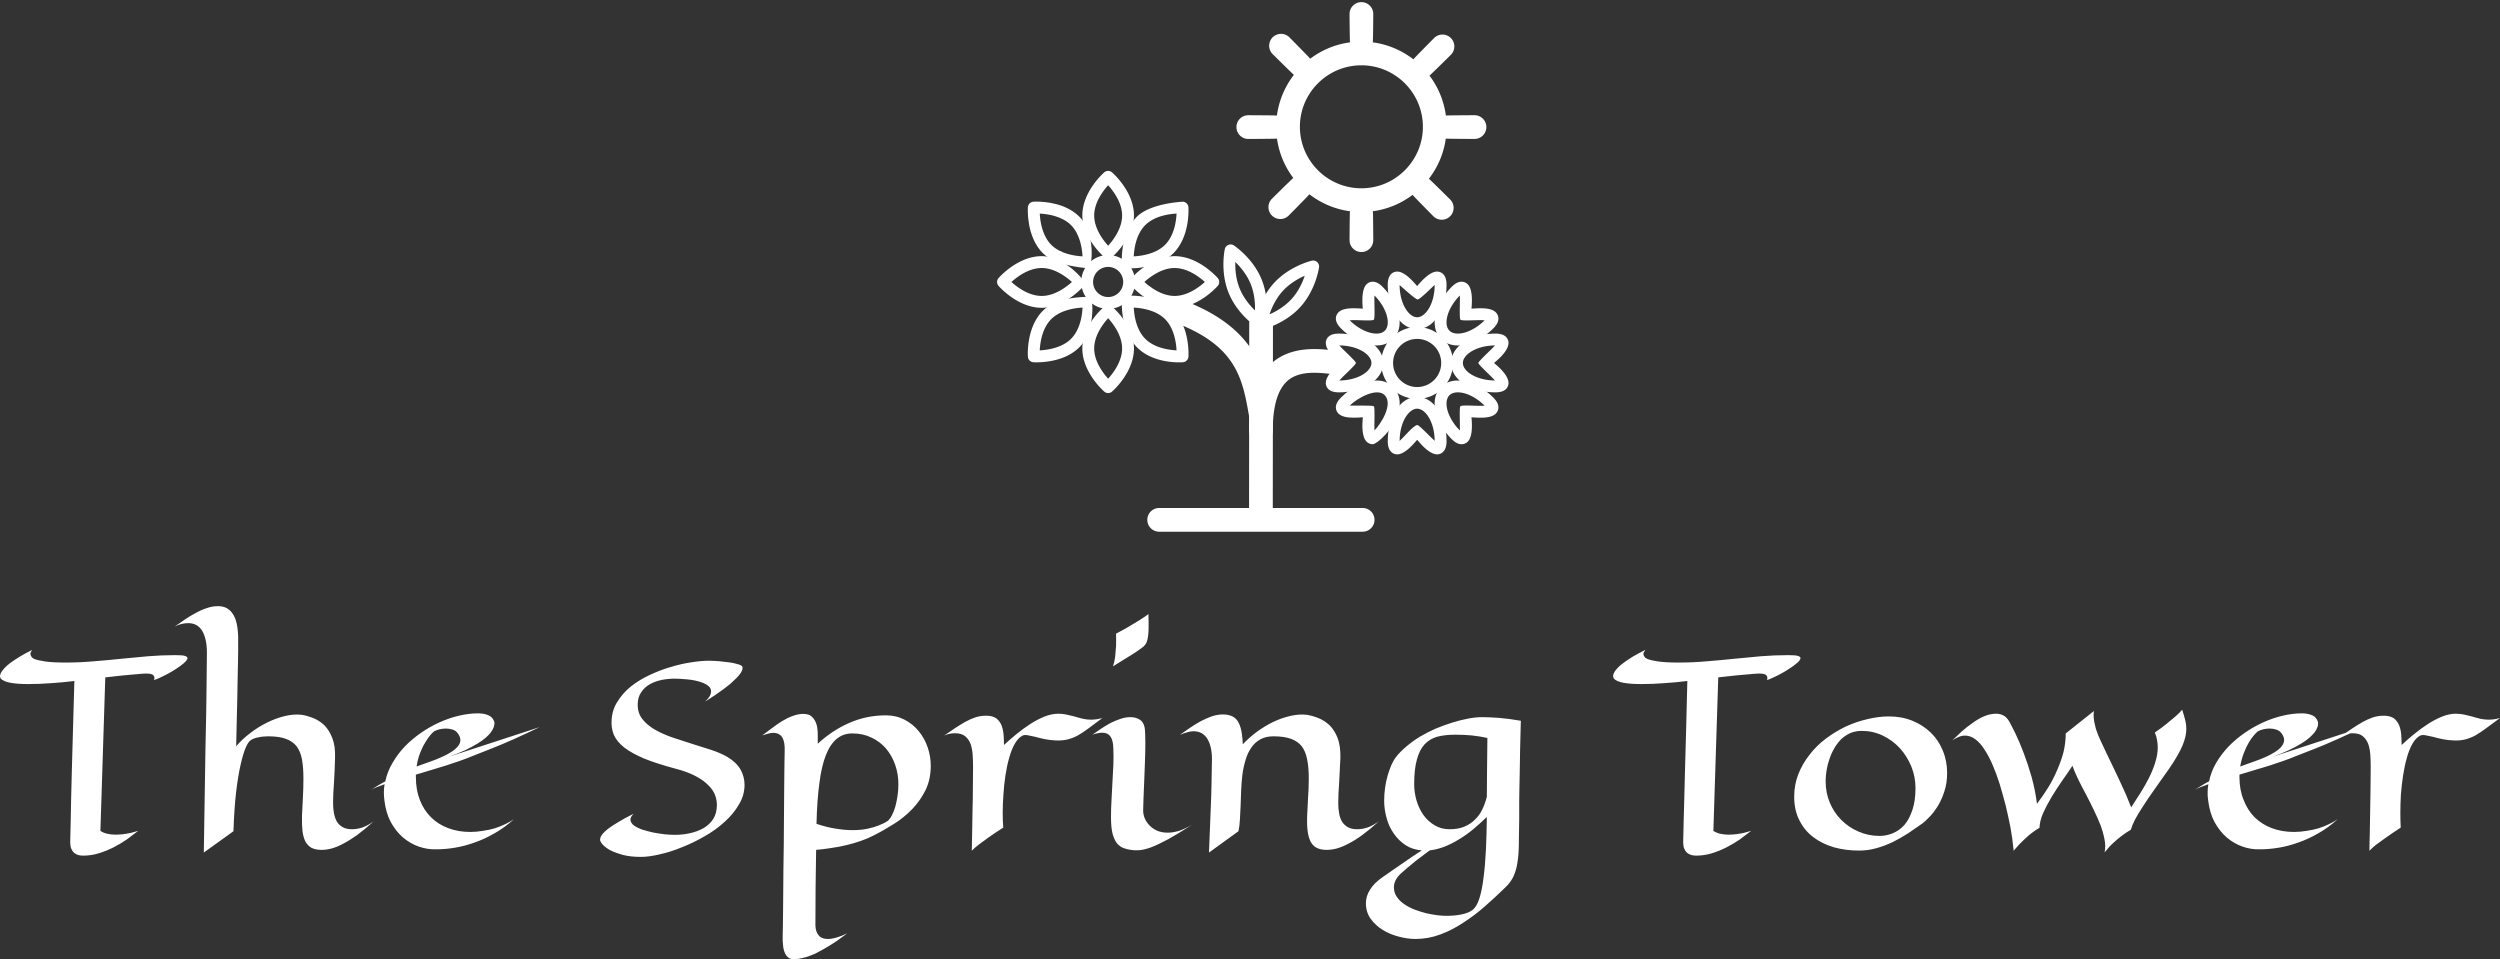 <svg data-v-423bf9ae="" xmlns="http://www.w3.org/2000/svg" viewBox="0 0 424.813 163" class="iconAbove"><rect x="0" y="0" width="424.813" height="163" fill="#333333" stroke="none"/><!----><!----><!----><g data-v-423bf9ae="" id="e832244c-c426-4396-9272-45a02ca69156" fill="white" transform="matrix(3.072,0,0,3.072,0.073,92.77)"><path d="M7.62 15.76L7.62 15.76L7.62 15.76Q7.34 15.98 7.00 16.23L7.00 16.23L7.00 16.23Q6.65 16.47 6.26 16.67L6.26 16.67L6.26 16.67Q5.87 16.87 5.44 17.00L5.44 17.00L5.44 17.00Q5.02 17.13 4.58 17.13L4.58 17.13L4.58 17.13Q4.44 17.13 4.31 17.10L4.31 17.10L4.31 17.10Q4.18 17.06 4.08 16.98L4.08 16.98L4.08 16.98Q3.98 16.89 3.92 16.75L3.92 16.75L3.92 16.75Q3.86 16.60 3.86 16.39L3.86 16.39L3.86 16.39Q3.86 16.13 3.89 15.10L3.89 15.10L3.89 15.10Q3.90 14.66 3.91 14.01L3.91 14.01L3.91 14.01Q3.93 13.36 3.95 12.43L3.95 12.43L3.95 12.43Q3.98 11.51 4.01 10.28L4.01 10.28L4.01 10.28Q4.05 9.06 4.09 7.47L4.09 7.47L4.09 7.47Q3.45 7.55 2.81 7.59L2.81 7.59L2.81 7.59Q2.18 7.64 1.54 7.64L1.54 7.64L1.54 7.64Q0.95 7.64 0.56 7.57L0.56 7.57L0.56 7.57Q0.17 7.50 0.01 7.33L0.01 7.33L0.01 7.33Q-0.08 7.18 0.07 6.95L0.07 6.95L0.07 6.95Q0.13 6.86 0.25 6.73L0.25 6.73L0.25 6.73Q0.36 6.61 0.56 6.46L0.56 6.46L0.56 6.46Q0.77 6.31 1.06 6.13L1.06 6.13L1.06 6.13Q1.35 5.95 1.76 5.75L1.76 5.75L1.76 5.75Q1.65 5.89 1.66 5.98L1.66 5.98L1.66 5.98Q1.67 6.07 1.72 6.13L1.72 6.13L1.72 6.13Q1.77 6.21 1.87 6.25L1.87 6.25L1.87 6.25Q2.07 6.33 2.48 6.39L2.48 6.39L2.48 6.39Q2.88 6.45 3.61 6.45L3.61 6.45L3.61 6.45Q4.40 6.45 5.17 6.38L5.17 6.38L5.17 6.38Q5.94 6.32 6.69 6.24L6.69 6.24L6.69 6.24Q7.44 6.17 8.18 6.10L8.18 6.10L8.18 6.10Q8.92 6.04 9.66 6.04L9.66 6.04L9.66 6.04Q9.86 6.04 10.01 6.05L10.01 6.05L10.01 6.05Q10.17 6.06 10.25 6.10L10.25 6.10L10.25 6.10Q10.38 6.15 10.34 6.25L10.34 6.25L10.34 6.25Q10.29 6.36 10.14 6.49L10.14 6.49L10.14 6.49Q9.99 6.62 9.76 6.77L9.76 6.77L9.76 6.77Q9.54 6.92 9.30 7.05L9.30 7.05L9.30 7.05Q9.06 7.18 8.84 7.28L8.84 7.28L8.84 7.28Q8.62 7.38 8.50 7.42L8.50 7.42L8.50 7.42Q8.56 7.21 8.42 7.12L8.42 7.12L8.42 7.12Q8.27 7.03 7.81 7.07L7.81 7.07L7.81 7.07Q6.79 7.15 5.80 7.27L5.80 7.27L5.53 15.76L5.53 15.76Q5.69 15.87 5.91 15.92L5.91 15.92L5.91 15.92Q6.13 15.97 6.36 15.97L6.36 15.97L6.36 15.97Q6.59 15.97 6.82 15.94L6.82 15.94L6.82 15.94Q7.04 15.91 7.22 15.87L7.22 15.87L7.22 15.87Q7.43 15.82 7.62 15.76ZM12.89 15.78L12.89 15.78L11.25 16.96L11.25 16.96Q11.27 15.18 11.30 13.77L11.30 13.77L11.30 13.77Q11.33 12.35 11.34 11.25L11.34 11.25L11.34 11.25Q11.36 10.14 11.38 9.33L11.38 9.33L11.38 9.33Q11.39 8.52 11.40 7.94L11.40 7.94L11.40 7.94Q11.42 6.58 11.42 6.03L11.42 6.03L11.42 6.03Q11.44 5.20 11.18 4.73L11.18 4.73L11.18 4.73Q10.92 4.27 10.39 4.27L10.39 4.27L10.39 4.27Q10.22 4.27 10.04 4.31L10.04 4.31L10.04 4.31Q9.85 4.35 9.64 4.46L9.64 4.46L9.64 4.46Q9.91 4.27 10.20 4.07L10.20 4.07L10.20 4.07Q10.49 3.87 10.80 3.71L10.80 3.71L10.80 3.71Q11.10 3.54 11.41 3.44L11.41 3.44L11.41 3.44Q11.72 3.33 12.03 3.33L12.03 3.33L12.03 3.33Q12.30 3.33 12.50 3.43L12.50 3.43L12.50 3.43Q12.69 3.53 12.81 3.70L12.81 3.70L12.81 3.70Q12.94 3.87 13.01 4.08L13.01 4.08L13.01 4.08Q13.08 4.30 13.11 4.53L13.11 4.53L13.11 4.53Q13.14 4.76 13.15 5.00L13.15 5.00L13.15 5.00Q13.15 5.23 13.15 5.43L13.15 5.43L13.15 5.43Q13.15 5.53 13.15 5.80L13.15 5.80L13.15 5.80Q13.15 6.07 13.14 6.47L13.14 6.47L13.14 6.47Q13.13 6.88 13.12 7.40L13.12 7.40L13.12 7.40Q13.11 7.92 13.10 8.51L13.10 8.51L13.10 8.51Q13.08 9.11 13.07 9.76L13.07 9.76L13.07 9.76Q13.06 10.41 13.04 11.08L13.04 11.08L13.04 11.08Q13.37 10.69 13.82 10.35L13.82 10.35L13.82 10.35Q14.26 10.01 14.75 9.77L14.75 9.77L14.75 9.77Q15.23 9.53 15.73 9.41L15.73 9.41L15.73 9.41Q16.22 9.29 16.67 9.34L16.67 9.34L16.67 9.34Q16.97 9.39 17.30 9.52L17.30 9.52L17.30 9.52Q17.63 9.65 17.91 9.91L17.91 9.91L17.91 9.91Q18.18 10.18 18.35 10.61L18.35 10.61L18.35 10.61Q18.53 11.05 18.51 11.70L18.51 11.70L18.51 11.70Q18.49 12.46 18.45 13.10L18.45 13.10L18.45 13.10Q18.40 13.74 18.40 14.23L18.40 14.23L18.40 14.23Q18.40 14.53 18.45 14.79L18.45 14.79L18.45 14.79Q18.50 15.05 18.61 15.25L18.61 15.25L18.61 15.25Q18.73 15.44 18.94 15.56L18.94 15.56L18.94 15.56Q19.14 15.67 19.45 15.67L19.45 15.67L19.45 15.67Q19.73 15.67 20.03 15.57L20.03 15.57L20.03 15.57Q20.33 15.46 20.64 15.24L20.64 15.24L20.64 15.24Q20.14 15.69 19.73 15.99L19.73 15.99L19.73 15.99Q19.31 16.29 18.96 16.47L18.96 16.47L18.96 16.47Q18.61 16.66 18.30 16.74L18.30 16.74L18.30 16.74Q17.99 16.82 17.70 16.81L17.70 16.81L17.70 16.81Q17.41 16.80 17.21 16.70L17.21 16.70L17.21 16.70Q17.01 16.59 16.88 16.37L16.88 16.37L16.88 16.37Q16.76 16.15 16.71 15.79L16.71 15.79L16.71 15.79Q16.67 15.44 16.68 14.93L16.68 14.93L16.68 14.93Q16.70 14.48 16.73 13.94L16.73 13.94L16.73 13.94Q16.76 13.39 16.76 12.86L16.76 12.86L16.76 12.86Q16.76 12.25 16.68 11.81L16.68 11.81L16.68 11.81Q16.60 11.38 16.39 11.09L16.39 11.09L16.39 11.09Q16.17 10.81 15.79 10.67L15.79 10.67L15.79 10.67Q15.42 10.53 14.81 10.53L14.81 10.53L14.81 10.53Q14.51 10.53 14.25 10.59L14.25 10.59L14.25 10.59Q13.99 10.64 13.84 10.75L13.84 10.75L13.84 10.75Q13.71 10.83 13.57 11.15L13.57 11.15L13.57 11.15Q13.43 11.47 13.29 12.08L13.29 12.08L13.29 12.08Q13.15 12.68 13.04 13.59L13.04 13.59L13.04 13.59Q12.93 14.51 12.89 15.78ZM24.81 11.66L29.83 10.02L29.83 10.02Q29.04 10.40 28.37 10.70L28.37 10.70L28.37 10.70Q27.69 11.00 27.18 11.20L27.18 11.20L27.18 11.20Q26.58 11.44 26.09 11.63L26.09 11.63L26.09 11.63Q25.78 11.76 25.41 11.89L25.41 11.89L25.41 11.89Q25.03 12.02 24.63 12.15L24.63 12.15L24.63 12.15Q24.23 12.28 23.81 12.40L23.81 12.40L23.81 12.40Q23.39 12.53 22.98 12.65L22.98 12.65L22.98 12.79L22.98 12.79Q22.98 13.49 23.20 14.05L23.20 14.05L23.20 14.05Q23.42 14.62 23.82 15.01L23.82 15.01L23.82 15.01Q24.21 15.40 24.77 15.61L24.77 15.61L24.77 15.61Q25.32 15.82 25.99 15.82L25.99 15.82L25.99 15.82Q26.34 15.82 26.68 15.76L26.68 15.76L26.68 15.76Q27.03 15.71 27.34 15.62L27.34 15.62L27.34 15.62Q27.65 15.52 27.92 15.39L27.92 15.39L27.92 15.39Q28.20 15.26 28.41 15.11L28.41 15.11L28.41 15.11Q27.89 15.58 27.34 15.89L27.34 15.89L27.34 15.89Q26.79 16.21 26.24 16.40L26.24 16.40L26.24 16.40Q25.69 16.60 25.15 16.69L25.15 16.69L25.15 16.69Q24.62 16.78 24.12 16.78L24.12 16.78L24.12 16.78Q23.63 16.80 23.14 16.63L23.14 16.63L23.14 16.63Q22.66 16.46 22.26 16.12L22.26 16.12L22.26 16.12Q21.87 15.78 21.59 15.27L21.59 15.27L21.59 15.27Q21.32 14.76 21.24 14.08L21.24 14.08L21.24 14.08Q21.21 13.84 21.21 13.62L21.21 13.62L21.21 13.62Q21.21 13.40 21.25 13.18L21.25 13.18L21.25 13.18Q21.01 13.27 20.82 13.34L20.82 13.34L20.82 13.34Q20.62 13.42 20.50 13.49L20.50 13.49L20.50 13.49Q20.70 13.36 20.90 13.24L20.90 13.24L20.90 13.24Q21.10 13.12 21.29 13.02L21.29 13.02L21.29 13.02Q21.40 12.48 21.69 12.00L21.69 12.00L21.69 12.00Q21.97 11.51 22.37 11.09L22.37 11.09L22.37 11.09Q22.77 10.68 23.26 10.34L23.26 10.34L23.26 10.34Q23.75 10.00 24.28 9.76L24.28 9.76L24.28 9.76Q24.81 9.52 25.36 9.39L25.36 9.39L25.36 9.39Q25.91 9.26 26.42 9.26L26.42 9.26L26.42 9.26Q26.76 9.26 27.00 9.37L27.00 9.37L27.00 9.37Q27.23 9.47 27.32 9.73L27.32 9.73L27.32 9.73Q27.36 10.00 27.12 10.32L27.12 10.32L27.12 10.32Q27.02 10.45 26.84 10.61L26.84 10.61L26.84 10.61Q26.67 10.76 26.39 10.93L26.39 10.93L26.39 10.93Q26.11 11.10 25.73 11.29L25.73 11.29L25.73 11.29Q25.34 11.47 24.81 11.66L24.81 11.66ZM24.40 11.68L24.40 11.68L24.40 11.68Q24.70 11.55 24.93 11.40L24.93 11.40L24.93 11.40Q25.17 11.25 25.30 11.09L25.30 11.09L25.30 11.09Q25.44 10.92 25.44 10.75L25.44 10.75L25.44 10.75Q25.45 10.57 25.30 10.37L25.30 10.37L25.30 10.37Q25.20 10.22 25.02 10.16L25.02 10.16L25.02 10.16Q24.83 10.10 24.64 10.10L24.64 10.10L24.64 10.10Q24.47 10.10 24.30 10.14L24.30 10.14L24.30 10.14Q24.14 10.18 24.01 10.24L24.01 10.24L24.01 10.24Q23.93 10.29 23.79 10.45L23.79 10.45L23.79 10.45Q23.65 10.61 23.50 10.87L23.50 10.87L23.50 10.87Q23.34 11.12 23.21 11.46L23.21 11.46L23.21 11.46Q23.08 11.80 23.02 12.20L23.02 12.20L23.02 12.20Q23.45 12.04 23.80 11.92L23.80 11.92L23.80 11.92Q24.14 11.80 24.40 11.68ZM40.93 6.59L40.93 6.59L40.93 6.59Q41.06 6.64 41.05 6.75L41.05 6.75L41.05 6.75Q41.05 6.86 40.96 7.01L40.96 7.01L40.96 7.01Q40.87 7.15 40.71 7.31L40.71 7.31L40.71 7.31Q40.55 7.47 40.36 7.64L40.36 7.64L40.36 7.64Q40.20 7.77 40.00 7.92L40.00 7.92L40.00 7.92Q39.82 8.05 39.56 8.23L39.56 8.23L39.56 8.23Q39.31 8.40 38.98 8.61L38.98 8.61L38.98 8.61Q39.16 8.44 39.24 8.30L39.24 8.30L39.24 8.30Q39.31 8.16 39.31 8.05L39.31 8.05L39.31 8.05Q39.31 7.89 39.19 7.77L39.19 7.77L39.19 7.77Q39.07 7.66 38.88 7.58L38.88 7.58L38.88 7.58Q38.68 7.50 38.45 7.45L38.45 7.45L38.45 7.45Q38.21 7.40 37.99 7.38L37.99 7.38L37.99 7.38Q37.77 7.36 37.58 7.35L37.58 7.35L37.58 7.35Q37.40 7.34 37.31 7.34L37.31 7.34L37.31 7.34Q36.95 7.34 36.58 7.41L36.58 7.41L36.58 7.41Q36.21 7.49 35.92 7.65L35.92 7.65L35.92 7.65Q35.62 7.82 35.44 8.10L35.44 8.10L35.44 8.10Q35.25 8.37 35.25 8.78L35.25 8.78L35.25 8.78Q35.25 9.25 35.51 9.58L35.51 9.58L35.51 9.58Q35.77 9.91 36.20 10.16L36.20 10.16L36.20 10.16Q36.62 10.40 37.16 10.59L37.16 10.59L37.16 10.59Q37.69 10.77 38.24 10.94L38.24 10.94L38.24 10.94Q38.79 11.11 39.31 11.28L39.31 11.28L39.31 11.28Q39.83 11.45 40.21 11.67L40.21 11.67L40.21 11.67Q40.71 11.97 40.94 12.37L40.94 12.37L40.94 12.37Q41.16 12.77 41.16 13.21L41.16 13.21L41.16 13.21Q41.16 13.79 40.85 14.30L40.85 14.30L40.85 14.30Q40.55 14.82 40.06 15.26L40.06 15.26L40.06 15.26Q39.57 15.71 38.95 16.06L38.95 16.06L38.95 16.06Q38.33 16.42 37.69 16.67L37.69 16.67L37.69 16.67Q37.06 16.93 36.46 17.06L36.46 17.06L36.46 17.06Q35.87 17.20 35.43 17.20L35.43 17.20L35.43 17.20Q34.86 17.20 34.43 17.09L34.43 17.09L34.43 17.09Q34.00 16.97 33.71 16.82L33.71 16.82L33.71 16.82Q33.43 16.66 33.29 16.49L33.29 16.49L33.29 16.49Q33.15 16.32 33.17 16.22L33.17 16.22L33.17 16.22Q33.18 16.10 33.29 15.95L33.29 15.95L33.29 15.95Q33.41 15.80 33.63 15.63L33.63 15.63L33.63 15.63Q33.86 15.46 34.20 15.26L34.20 15.26L34.20 15.26Q34.54 15.05 35.03 14.81L35.03 14.81L35.03 14.81Q34.83 15.00 34.85 15.16L34.85 15.16L34.85 15.16Q34.87 15.33 35.04 15.46L35.04 15.46L35.04 15.46Q35.22 15.59 35.50 15.69L35.50 15.69L35.50 15.69Q35.79 15.78 36.10 15.85L36.10 15.85L36.10 15.85Q36.42 15.91 36.74 15.95L36.74 15.95L36.74 15.95Q37.06 15.98 37.31 15.98L37.31 15.98L37.31 15.98Q37.73 15.98 38.14 15.89L38.14 15.89L38.14 15.89Q38.55 15.80 38.89 15.61L38.89 15.61L38.89 15.61Q39.22 15.42 39.43 15.10L39.43 15.10L39.43 15.10Q39.63 14.78 39.63 14.33L39.63 14.33L39.63 14.33Q39.63 14.06 39.53 13.78L39.53 13.78L39.53 13.78Q39.42 13.49 39.15 13.23L39.15 13.23L39.15 13.23Q38.89 12.96 38.45 12.73L38.45 12.73L38.45 12.73Q38.00 12.49 37.34 12.32L37.34 12.32L37.34 12.32Q36.33 12.05 35.63 11.77L35.63 11.77L35.63 11.77Q34.94 11.48 34.52 11.16L34.52 11.16L34.52 11.16Q34.10 10.83 33.93 10.45L33.93 10.45L33.93 10.45Q33.77 10.06 33.81 9.58L33.81 9.58L33.81 9.58Q33.85 9.03 34.15 8.58L34.15 8.58L34.15 8.58Q34.44 8.12 34.89 7.76L34.89 7.76L34.89 7.76Q35.35 7.40 35.91 7.14L35.91 7.14L35.91 7.14Q36.48 6.87 37.06 6.70L37.06 6.70L37.06 6.70Q37.65 6.52 38.20 6.44L38.20 6.44L38.20 6.44Q38.75 6.35 39.18 6.35L39.18 6.35L39.18 6.35Q39.51 6.35 39.80 6.38L39.80 6.38L39.80 6.38Q40.09 6.41 40.32 6.44L40.32 6.44L40.32 6.44Q40.55 6.47 40.71 6.52L40.71 6.52L40.71 6.52Q40.87 6.56 40.93 6.59ZM46.84 21.43L46.84 21.43L46.84 21.43Q46.29 21.85 45.84 22.12L45.84 22.12L45.84 22.12Q45.40 22.39 45.05 22.56L45.05 22.56L45.05 22.56Q44.69 22.72 44.42 22.78L44.42 22.78L44.42 22.78Q44.15 22.85 43.94 22.86L43.94 22.86L43.94 22.86Q43.73 22.87 43.60 22.78L43.60 22.78L43.60 22.78Q43.46 22.68 43.39 22.51L43.39 22.51L43.39 22.51Q43.31 22.33 43.29 22.09L43.29 22.09L43.29 22.09Q43.26 21.84 43.27 21.54L43.27 21.54L43.27 21.54Q43.28 21.42 43.28 21.09L43.28 21.09L43.28 21.09Q43.29 20.76 43.29 20.27L43.29 20.27L43.29 20.27Q43.30 19.78 43.30 19.17L43.30 19.17L43.30 19.17Q43.31 18.57 43.31 17.89L43.31 17.89L43.31 17.89Q43.32 17.22 43.33 16.52L43.33 16.52L43.33 16.52Q43.33 15.81 43.34 15.13L43.34 15.13L43.34 15.13Q43.35 14.45 43.35 13.83L43.35 13.83L43.35 13.83Q43.35 13.21 43.36 12.71L43.36 12.71L43.36 12.71Q43.37 12.21 43.37 11.86L43.37 11.86L43.37 11.86Q43.37 11.50 43.38 11.36L43.38 11.36L43.38 11.36Q43.40 10.85 43.25 10.60L43.25 10.60L43.25 10.60Q43.10 10.34 42.75 10.34L42.75 10.34L42.75 10.34Q42.62 10.34 42.47 10.38L42.47 10.38L42.47 10.38Q42.31 10.42 42.14 10.48L42.14 10.48L42.14 10.48Q42.38 10.29 42.66 10.09L42.66 10.09L42.66 10.09Q42.93 9.88 43.22 9.70L43.22 9.70L43.22 9.70Q43.51 9.52 43.81 9.41L43.81 9.41L43.81 9.41Q44.11 9.29 44.42 9.29L44.42 9.29L44.42 9.29Q44.58 9.29 44.72 9.34L44.72 9.34L44.72 9.34Q44.86 9.40 44.97 9.54L44.97 9.54L44.97 9.54Q45.08 9.67 45.15 9.90L45.15 9.90L45.15 9.90Q45.21 10.13 45.21 10.48L45.21 10.48L45.21 10.94L45.21 10.94Q46.01 10.20 46.95 9.79L46.95 9.79L46.95 9.79Q47.90 9.37 48.98 9.37L48.98 9.37L48.98 9.37Q49.55 9.37 50.01 9.61L50.01 9.61L50.01 9.61Q50.47 9.85 50.79 10.24L50.79 10.24L50.79 10.24Q51.12 10.64 51.29 11.14L51.29 11.14L51.29 11.14Q51.46 11.64 51.46 12.16L51.46 12.16L51.46 12.16Q51.46 12.90 51.18 13.49L51.18 13.49L51.18 13.49Q50.89 14.08 50.44 14.55L50.44 14.55L50.44 14.55Q49.98 15.03 49.40 15.39L49.40 15.39L49.40 15.39Q48.83 15.75 48.25 16.04L48.25 16.04L48.25 16.04Q47.96 16.19 47.58 16.32L47.58 16.32L47.58 16.32Q47.21 16.45 46.79 16.55L46.79 16.55L46.79 16.55Q46.38 16.65 45.94 16.71L45.94 16.71L45.94 16.71Q45.51 16.78 45.12 16.81L45.12 16.81L45.12 16.81Q45.10 17.87 45.09 18.90L45.09 18.90L45.09 18.90Q45.08 19.93 45.08 20.99L45.08 20.99L45.08 20.99Q45.09 21.34 45.26 21.54L45.26 21.54L45.26 21.54Q45.42 21.74 45.77 21.74L45.77 21.74L45.77 21.74Q46.19 21.74 46.84 21.43ZM47.13 15.72L47.13 15.72L47.13 15.72Q47.61 15.72 47.97 15.64L47.97 15.64L47.97 15.64Q48.34 15.56 48.58 15.46L48.58 15.46L48.58 15.46Q48.87 15.35 49.08 15.21L49.08 15.21L49.08 15.21Q49.21 15.10 49.31 14.90L49.31 14.90L49.31 14.90Q49.42 14.69 49.50 14.42L49.50 14.42L49.50 14.42Q49.57 14.16 49.62 13.84L49.62 13.84L49.62 13.84Q49.67 13.52 49.67 13.18L49.67 13.18L49.67 13.18Q49.67 12.61 49.49 12.10L49.49 12.10L49.49 12.10Q49.31 11.59 48.98 11.20L48.98 11.20L48.98 11.20Q48.65 10.82 48.18 10.60L48.18 10.60L48.18 10.60Q47.71 10.37 47.12 10.37L47.12 10.37L47.12 10.37Q46.63 10.37 46.27 10.66L46.27 10.66L46.27 10.66Q45.90 10.96 45.66 11.57L45.66 11.57L45.66 11.57Q45.42 12.17 45.30 13.12L45.30 13.12L45.30 13.12Q45.17 14.07 45.14 15.37L45.14 15.37L45.14 15.37Q45.73 15.57 46.22 15.64L46.22 15.64L46.22 15.64Q46.71 15.72 47.13 15.72ZM55.51 11.01L55.51 11.01L55.51 11.01Q55.83 10.71 56.21 10.40L56.21 10.40L56.21 10.40Q56.59 10.09 56.98 9.84L56.98 9.84L56.98 9.84Q57.37 9.59 57.77 9.43L57.77 9.43L57.77 9.43Q58.17 9.28 58.52 9.28L58.52 9.28L58.52 9.28Q58.75 9.28 58.98 9.33L58.98 9.33L58.98 9.33Q59.21 9.38 59.44 9.44L59.44 9.44L59.44 9.44Q59.66 9.51 59.88 9.56L59.88 9.56L59.88 9.56Q60.09 9.61 60.32 9.61L60.32 9.61L60.32 9.61Q60.46 9.61 60.61 9.59L60.61 9.59L60.61 9.59Q60.76 9.57 60.95 9.52L60.95 9.52L60.95 9.52Q60.52 9.84 60.20 10.08L60.20 10.08L60.20 10.08Q59.88 10.32 59.60 10.48L59.60 10.48L59.60 10.48Q59.32 10.63 59.04 10.70L59.04 10.70L59.04 10.70Q58.76 10.77 58.42 10.76L58.42 10.76L58.42 10.76Q58.08 10.75 57.79 10.69L57.79 10.69L57.79 10.69Q57.49 10.63 57.25 10.56L57.25 10.56L57.25 10.56Q57.00 10.50 56.82 10.47L56.82 10.47L56.82 10.47Q56.64 10.44 56.54 10.49L56.54 10.49L56.54 10.49Q56.29 10.62 56.11 10.94L56.11 10.94L56.11 10.94Q55.92 11.27 55.80 11.72L55.80 11.72L55.80 11.72Q55.67 12.17 55.59 12.70L55.59 12.70L55.59 12.70Q55.51 13.23 55.48 13.75L55.48 13.75L55.48 13.75Q55.44 14.28 55.44 14.76L55.44 14.76L55.44 14.76Q55.44 15.23 55.47 15.58L55.47 15.58L55.47 15.58Q54.95 15.91 54.62 16.15L54.62 16.15L54.62 16.15Q54.28 16.39 54.09 16.54L54.09 16.54L54.09 16.54Q53.85 16.73 53.73 16.86L53.73 16.86L53.73 16.86Q53.74 16.45 53.75 15.87L53.75 15.87L53.75 15.87Q53.76 15.29 53.77 14.64L53.77 14.64L53.77 14.64Q53.79 14 53.79 13.37L53.79 13.37L53.79 13.37Q53.80 12.74 53.80 12.23L53.80 12.23L53.80 12.23Q53.80 11.91 53.78 11.58L53.78 11.58L53.78 11.58Q53.76 11.25 53.67 10.97L53.67 10.97L53.67 10.97Q53.57 10.70 53.37 10.53L53.37 10.53L53.37 10.53Q53.17 10.36 52.80 10.36L52.80 10.36L52.80 10.36Q52.66 10.36 52.50 10.39L52.50 10.39L52.50 10.39Q52.35 10.42 52.20 10.49L52.20 10.49L52.20 10.49Q52.49 10.30 52.77 10.10L52.77 10.10L52.77 10.10Q53.06 9.91 53.35 9.74L53.35 9.74L53.35 9.74Q53.64 9.58 53.93 9.48L53.93 9.48L53.93 9.48Q54.22 9.39 54.52 9.39L54.52 9.39L54.52 9.39Q54.89 9.39 55.09 9.54L55.09 9.54L55.09 9.54Q55.29 9.70 55.38 9.94L55.38 9.94L55.38 9.94Q55.47 10.18 55.49 10.47L55.49 10.47L55.49 10.47Q55.51 10.75 55.51 11.01ZM63.50 3.77L63.50 3.77L63.50 3.77Q63.50 3.97 63.51 4.15L63.51 4.15L63.51 4.15Q63.51 4.33 63.51 4.50L63.51 4.50L63.51 4.50Q63.51 4.91 63.44 5.20L63.44 5.20L63.44 5.20Q63.38 5.48 63.12 5.65L63.12 5.65L63.12 5.65Q62.97 5.76 62.75 5.91L62.75 5.91L62.75 5.91Q62.37 6.15 61.54 6.66L61.54 6.66L61.54 6.66Q61.62 6.44 61.66 6.13L61.66 6.13L61.66 6.13Q61.69 5.82 61.71 5.54L61.71 5.54L61.71 5.54Q61.72 5.21 61.71 4.85L61.71 4.85L61.71 4.85Q62.14 4.63 62.47 4.43L62.47 4.43L62.47 4.43Q62.79 4.24 63.03 4.09L63.03 4.09L63.03 4.09Q63.30 3.92 63.50 3.77ZM65.91 15.42L65.91 15.42L65.91 15.42Q65.13 15.93 64.58 16.23L64.58 16.23L64.58 16.23Q64.04 16.52 63.65 16.67L63.65 16.67L63.65 16.67Q63.26 16.81 62.99 16.83L62.99 16.83L62.99 16.83Q62.73 16.85 62.51 16.81L62.51 16.81L62.51 16.81Q62.31 16.78 62.12 16.71L62.12 16.71L62.12 16.71Q61.93 16.64 61.77 16.46L61.77 16.46L61.77 16.46Q61.62 16.28 61.52 15.93L61.52 15.93L61.52 15.93Q61.43 15.59 61.43 15.00L61.43 15.00L61.43 15.00Q61.43 14.51 61.46 14.03L61.46 14.03L61.46 14.03Q61.48 13.55 61.51 13.07L61.51 13.07L61.51 13.07Q61.54 12.60 61.56 12.13L61.56 12.13L61.56 12.13Q61.58 11.66 61.56 11.20L61.56 11.20L61.56 11.20Q61.55 10.75 61.40 10.54L61.40 10.54L61.40 10.54Q61.25 10.33 60.95 10.33L60.95 10.33L60.95 10.33Q60.83 10.33 60.70 10.36L60.70 10.36L60.70 10.36Q60.56 10.38 60.40 10.44L60.40 10.44L60.40 10.44Q60.65 10.27 60.91 10.09L60.91 10.09L60.91 10.09Q61.17 9.92 61.43 9.78L61.43 9.78L61.43 9.78Q61.70 9.65 61.97 9.56L61.97 9.56L61.97 9.56Q62.24 9.47 62.51 9.47L62.51 9.47L62.51 9.47Q62.79 9.47 63.01 9.60L63.01 9.60L63.01 9.60Q63.23 9.73 63.29 10.04L63.29 10.04L63.29 10.04Q63.31 10.15 63.32 10.38L63.32 10.38L63.32 10.38Q63.33 10.60 63.33 10.90L63.33 10.90L63.33 10.90Q63.33 11.35 63.31 11.89L63.31 11.89L63.31 11.89Q63.29 12.43 63.27 12.95L63.27 12.95L63.27 12.95Q63.25 13.47 63.23 13.91L63.23 13.91L63.23 13.91Q63.21 14.36 63.21 14.59L63.21 14.59L63.21 14.59Q63.20 14.82 63.29 15.05L63.29 15.05L63.29 15.05Q63.38 15.27 63.55 15.45L63.55 15.45L63.55 15.45Q63.72 15.63 63.98 15.75L63.98 15.75L63.98 15.75Q64.24 15.86 64.57 15.86L64.57 15.86L64.57 15.86Q64.85 15.86 65.19 15.76L65.19 15.76L65.19 15.76Q65.52 15.65 65.91 15.42ZM68.48 15.78L68.48 15.78L66.85 16.96L66.85 16.96Q66.91 15.64 66.94 14.71L66.94 14.71L66.94 14.71Q66.98 13.78 66.99 13.18L66.99 13.18L66.99 13.18Q67.01 12.48 67.01 12.02L67.01 12.02L67.01 12.02Q67.05 11.19 66.79 10.72L66.79 10.72L66.79 10.72Q66.53 10.25 65.99 10.25L65.99 10.25L65.99 10.25Q65.82 10.25 65.64 10.31L65.64 10.31L65.64 10.31Q65.45 10.36 65.24 10.45L65.24 10.45L65.24 10.45Q65.50 10.26 65.80 10.06L65.80 10.06L65.80 10.06Q66.09 9.86 66.40 9.69L66.40 9.69L66.40 9.69Q66.71 9.53 67.02 9.42L67.02 9.42L67.02 9.42Q67.33 9.32 67.63 9.32L67.63 9.32L67.63 9.32Q67.92 9.32 68.15 9.43L68.15 9.43L68.15 9.43Q68.39 9.55 68.51 9.82L68.51 9.82L68.51 9.82Q68.62 10.06 68.66 10.34L68.66 10.34L68.66 10.34Q68.71 10.63 68.72 10.97L68.72 10.97L68.72 10.97Q69.07 10.60 69.50 10.28L69.50 10.28L69.50 10.28Q69.94 9.96 70.41 9.73L70.41 9.73L70.41 9.73Q70.88 9.51 71.36 9.40L71.36 9.40L71.36 9.40Q71.84 9.29 72.26 9.34L72.26 9.34L72.26 9.34Q72.57 9.39 72.90 9.52L72.90 9.52L72.90 9.52Q73.23 9.65 73.51 9.91L73.51 9.91L73.51 9.91Q73.79 10.18 73.96 10.61L73.96 10.61L73.96 10.61Q74.13 11.05 74.12 11.70L74.12 11.70L74.12 11.70Q74.09 12.46 74.05 13.10L74.05 13.10L74.05 13.10Q74.00 13.74 74.00 14.23L74.00 14.23L74.00 14.23Q74.00 14.53 74.05 14.79L74.05 14.79L74.05 14.79Q74.09 15.05 74.21 15.25L74.21 15.25L74.21 15.25Q74.33 15.44 74.54 15.56L74.54 15.56L74.54 15.56Q74.74 15.67 75.05 15.67L75.05 15.67L75.05 15.67Q75.33 15.67 75.63 15.57L75.63 15.57L75.63 15.57Q75.93 15.46 76.24 15.24L76.24 15.24L76.24 15.24Q75.74 15.69 75.33 15.99L75.33 15.99L75.33 15.99Q74.92 16.29 74.56 16.47L74.56 16.47L74.56 16.47Q74.20 16.66 73.90 16.74L73.90 16.74L73.90 16.74Q73.59 16.82 73.30 16.81L73.30 16.81L73.30 16.81Q73.01 16.80 72.81 16.70L72.81 16.70L72.81 16.70Q72.60 16.59 72.48 16.37L72.48 16.37L72.48 16.37Q72.36 16.15 72.31 15.79L72.31 15.79L72.31 15.79Q72.26 15.44 72.28 14.93L72.28 14.93L72.28 14.93Q72.30 14.48 72.33 13.94L72.33 13.94L72.33 13.94Q72.37 13.39 72.37 12.86L72.37 12.86L72.37 12.86Q72.37 12.25 72.28 11.81L72.28 11.81L72.28 11.81Q72.20 11.38 71.99 11.09L71.99 11.09L71.99 11.09Q71.77 10.81 71.39 10.67L71.39 10.67L71.39 10.67Q71.01 10.53 70.42 10.53L70.42 10.53L70.42 10.53Q69.99 10.53 69.69 10.70L69.69 10.70L69.69 10.70Q69.38 10.87 69.19 11.16L69.19 11.16L69.19 11.16Q68.99 11.44 68.88 11.82L68.88 11.82L68.88 11.82Q68.76 12.20 68.70 12.63L68.70 12.63L68.70 12.63Q68.65 13.06 68.63 13.50L68.63 13.50L68.63 13.50Q68.61 13.95 68.60 14.37L68.60 14.37L68.60 14.37Q68.58 14.79 68.56 15.15L68.56 15.15L68.56 15.15Q68.54 15.52 68.48 15.78ZM84.10 9.67L84.10 9.67L84.10 9.67Q84.08 10.54 84.06 11.23L84.06 11.23L84.06 11.23Q84.05 11.93 84.04 12.48L84.04 12.48L84.04 12.48Q84.03 13.02 84.02 13.43L84.02 13.43L84.02 13.43Q84.01 13.84 84.01 14.13L84.01 14.13L84.01 14.13Q84.01 14.81 84.01 15.10L84.01 15.10L84.01 15.10Q84 15.86 83.99 16.43L83.99 16.43L83.99 16.43Q83.99 17.01 83.92 17.46L83.92 17.46L83.92 17.46Q83.86 17.91 83.70 18.26L83.70 18.26L83.70 18.26Q83.55 18.60 83.24 18.89L83.24 18.89L83.24 18.89Q82.71 19.41 82.13 19.92L82.13 19.92L82.13 19.92Q81.55 20.43 80.93 20.83L80.93 20.83L80.93 20.83Q80.32 21.24 79.65 21.49L79.65 21.49L79.65 21.49Q78.98 21.74 78.26 21.74L78.26 21.74L78.26 21.74Q77.83 21.74 77.35 21.61L77.35 21.61L77.35 21.61Q76.87 21.49 76.46 21.24L76.46 21.24L76.46 21.24Q76.06 20.99 75.79 20.62L75.79 20.62L75.79 20.62Q75.53 20.25 75.53 19.76L75.53 19.76L75.53 19.76Q75.53 19.37 75.76 19.01L75.76 19.01L75.76 19.01Q75.99 18.64 76.44 18.33L76.44 18.33L76.44 18.33Q76.70 18.15 77.03 17.92L77.03 17.92L77.03 17.92Q77.31 17.72 77.71 17.45L77.71 17.45L77.71 17.45Q78.11 17.17 78.62 16.84L78.62 16.84L78.62 16.84Q78.10 16.80 77.71 16.54L77.71 16.54L77.71 16.54Q77.32 16.28 77.06 15.89L77.06 15.89L77.06 15.89Q76.79 15.50 76.67 15.03L76.67 15.03L76.67 15.03Q76.54 14.56 76.54 14.10L76.54 14.10L76.54 14.10Q76.54 13.73 76.59 13.38L76.59 13.38L76.59 13.38Q76.64 13.02 76.73 12.71L76.73 12.71L76.73 12.71Q76.82 12.40 76.93 12.14L76.93 12.14L76.93 12.14Q77.04 11.89 77.16 11.72L77.16 11.72L77.16 11.72Q77.40 11.40 77.76 11.10L77.76 11.10L77.76 11.10Q78.11 10.80 78.52 10.55L78.52 10.55L78.52 10.55Q78.94 10.30 79.40 10.10L79.40 10.10L79.40 10.10Q79.86 9.91 80.31 9.77L80.31 9.77L80.31 9.77Q80.76 9.63 81.18 9.55L81.18 9.55L81.18 9.55Q81.61 9.47 81.96 9.47L81.96 9.47L81.96 9.47Q82.34 9.47 82.88 9.51L82.88 9.51L82.88 9.51Q83.41 9.55 84.10 9.67ZM82.25 10.62L82.25 10.62L82.25 10.62Q81.84 10.53 81.38 10.48L81.38 10.48L81.38 10.48Q80.91 10.44 80.49 10.44L80.49 10.44L80.49 10.44Q79.91 10.44 79.48 10.55L79.48 10.55L79.48 10.55Q79.06 10.67 78.77 10.98L78.77 10.98L78.77 10.98Q78.49 11.29 78.35 11.82L78.35 11.82L78.35 11.82Q78.20 12.35 78.20 13.18L78.20 13.18L78.20 13.18Q78.20 13.63 78.33 14.08L78.33 14.08L78.33 14.08Q78.46 14.52 78.71 14.88L78.71 14.88L78.71 14.88Q78.96 15.23 79.33 15.45L79.33 15.45L79.33 15.45Q79.69 15.67 80.17 15.67L80.17 15.67L80.17 15.67Q80.62 15.67 80.97 15.53L80.97 15.53L80.97 15.53Q81.31 15.39 81.56 15.14L81.56 15.14L81.56 15.14Q81.81 14.90 81.97 14.57L81.97 14.57L81.97 14.57Q82.13 14.24 82.22 13.87L82.22 13.87L82.22 13.87Q82.22 13.29 82.23 12.50L82.23 12.50L82.23 12.50Q82.24 11.71 82.25 10.62ZM77.44 18.14L77.44 18.14L77.44 18.14Q77.08 18.49 77.08 18.88L77.08 18.88L77.08 18.88Q77.08 19.18 77.24 19.41L77.24 19.41L77.24 19.41Q77.40 19.65 77.66 19.82L77.66 19.82L77.66 19.82Q77.92 20.00 78.24 20.12L78.24 20.12L78.24 20.12Q78.56 20.24 78.88 20.32L78.88 20.32L78.88 20.32Q79.21 20.39 79.50 20.43L79.50 20.43L79.50 20.43Q79.80 20.46 79.99 20.46L79.99 20.46L79.99 20.46Q80.45 20.46 80.83 20.38L80.83 20.38L80.83 20.38Q81.21 20.30 81.42 20.14L81.42 20.14L81.42 20.14Q81.66 19.96 81.81 19.49L81.81 19.49L81.81 19.49Q81.96 19.01 82.04 18.32L82.04 18.32L82.04 18.32Q82.13 17.64 82.17 16.78L82.17 16.78L82.17 16.78Q82.21 15.93 82.22 14.99L82.22 14.99L82.22 14.99Q81.87 15.33 81.49 15.65L81.49 15.65L81.49 15.65Q81.12 15.96 80.71 16.21L80.71 16.21L80.71 16.21Q80.31 16.46 79.89 16.63L79.89 16.63L79.89 16.63Q79.47 16.79 79.06 16.84L79.06 16.84L79.06 16.84Q78.65 17.14 78.34 17.38L78.34 17.38L78.34 17.38Q78.04 17.62 77.84 17.79L77.84 17.79L77.84 17.79Q77.61 17.99 77.44 18.14ZM96.84 15.76L96.84 15.76L96.84 15.76Q96.56 15.98 96.22 16.23L96.22 16.23L96.22 16.23Q95.87 16.47 95.48 16.67L95.48 16.67L95.48 16.67Q95.09 16.87 94.67 17.00L94.67 17.00L94.67 17.00Q94.24 17.13 93.80 17.13L93.80 17.13L93.80 17.13Q93.67 17.13 93.54 17.10L93.54 17.10L93.54 17.10Q93.41 17.06 93.30 16.98L93.30 16.98L93.30 16.98Q93.20 16.89 93.14 16.75L93.14 16.75L93.14 16.75Q93.08 16.60 93.08 16.39L93.08 16.39L93.08 16.39Q93.08 16.13 93.11 15.10L93.11 15.10L93.11 15.10Q93.12 14.66 93.14 14.01L93.14 14.01L93.14 14.01Q93.15 13.36 93.18 12.43L93.18 12.43L93.18 12.43Q93.20 11.51 93.24 10.28L93.24 10.28L93.24 10.28Q93.27 9.06 93.31 7.47L93.31 7.47L93.31 7.47Q92.67 7.55 92.04 7.59L92.04 7.59L92.04 7.59Q91.40 7.64 90.76 7.64L90.76 7.64L90.76 7.64Q90.17 7.64 89.78 7.57L89.78 7.57L89.78 7.57Q89.39 7.50 89.24 7.33L89.24 7.33L89.24 7.33Q89.15 7.18 89.29 6.95L89.29 6.95L89.29 6.95Q89.35 6.86 89.47 6.73L89.47 6.73L89.47 6.73Q89.58 6.61 89.79 6.46L89.79 6.46L89.79 6.46Q89.99 6.31 90.28 6.13L90.28 6.13L90.28 6.13Q90.58 5.95 90.99 5.75L90.99 5.75L90.99 5.75Q90.88 5.89 90.88 5.98L90.88 5.98L90.88 5.98Q90.89 6.07 90.94 6.13L90.94 6.13L90.94 6.13Q90.99 6.21 91.10 6.25L91.10 6.25L91.10 6.25Q91.29 6.33 91.70 6.39L91.70 6.39L91.70 6.39Q92.11 6.45 92.83 6.45L92.83 6.45L92.83 6.45Q93.63 6.45 94.39 6.38L94.39 6.38L94.39 6.38Q95.16 6.32 95.91 6.24L95.91 6.24L95.91 6.24Q96.66 6.17 97.40 6.10L97.40 6.10L97.40 6.10Q98.14 6.04 98.88 6.04L98.88 6.04L98.88 6.04Q99.08 6.04 99.23 6.05L99.23 6.05L99.23 6.05Q99.39 6.06 99.47 6.10L99.47 6.10L99.47 6.10Q99.60 6.15 99.56 6.25L99.56 6.25L99.56 6.25Q99.52 6.36 99.36 6.49L99.36 6.49L99.36 6.49Q99.21 6.62 98.98 6.77L98.98 6.77L98.98 6.77Q98.76 6.92 98.52 7.05L98.52 7.05L98.52 7.05Q98.28 7.18 98.06 7.28L98.06 7.28L98.06 7.28Q97.84 7.38 97.72 7.42L97.72 7.42L97.72 7.42Q97.78 7.21 97.64 7.12L97.64 7.12L97.64 7.12Q97.49 7.03 97.04 7.07L97.04 7.07L97.04 7.07Q96.01 7.15 95.02 7.27L95.02 7.27L94.75 15.76L94.75 15.76Q94.91 15.87 95.13 15.92L95.13 15.92L95.13 15.92Q95.35 15.97 95.58 15.97L95.58 15.97L95.58 15.97Q95.81 15.97 96.04 15.94L96.04 15.94L96.04 15.94Q96.26 15.91 96.44 15.87L96.44 15.87L96.44 15.87Q96.65 15.82 96.84 15.76ZM107.68 12.56L107.68 12.56L107.68 12.56Q107.68 13.13 107.52 13.60L107.52 13.60L107.52 13.60Q107.37 14.06 107.15 14.41L107.15 14.41L107.15 14.41Q106.93 14.76 106.70 14.99L106.70 14.99L106.70 14.99Q106.48 15.22 106.34 15.33L106.34 15.33L106.34 15.33Q105.94 15.61 105.53 15.89L105.53 15.89L105.53 15.89Q105.11 16.16 104.67 16.38L104.67 16.38L104.67 16.38Q104.23 16.59 103.76 16.72L103.76 16.72L103.76 16.72Q103.30 16.85 102.81 16.85L102.81 16.85L102.81 16.85Q102.07 16.85 101.42 16.67L101.42 16.67L101.42 16.67Q100.77 16.48 100.28 16.11L100.28 16.11L100.28 16.11Q99.79 15.74 99.51 15.18L99.51 15.18L99.51 15.18Q99.22 14.62 99.22 13.87L99.22 13.87L99.22 13.87Q99.22 13.21 99.45 12.62L99.45 12.62L99.45 12.62Q99.68 12.04 100.07 11.55L100.07 11.55L100.07 11.55Q100.45 11.05 100.97 10.66L100.97 10.66L100.97 10.66Q101.49 10.27 102.07 9.99L102.07 9.99L102.07 9.99Q102.66 9.72 103.27 9.58L103.27 9.58L103.27 9.58Q103.89 9.43 104.46 9.43L104.46 9.43L104.46 9.43Q105.17 9.43 105.76 9.67L105.76 9.67L105.76 9.67Q106.35 9.91 106.78 10.33L106.78 10.33L106.78 10.33Q107.21 10.75 107.44 11.32L107.44 11.32L107.44 11.32Q107.68 11.89 107.68 12.56ZM102.96 10.23L102.96 10.23L102.96 10.23Q102.61 10.23 102.33 10.35L102.33 10.35L102.33 10.35Q102.04 10.48 101.82 10.69L101.82 10.69L101.82 10.69Q101.60 10.91 101.44 11.19L101.44 11.19L101.44 11.19Q101.27 11.48 101.17 11.79L101.17 11.79L101.17 11.79Q101.06 12.10 101.01 12.42L101.01 12.42L101.01 12.42Q100.96 12.74 100.96 13.02L100.96 13.02L100.96 13.02Q100.96 13.65 101.19 14.20L101.19 14.20L101.19 14.20Q101.42 14.75 101.83 15.16L101.83 15.16L101.83 15.16Q102.24 15.57 102.78 15.80L102.78 15.80L102.78 15.80Q103.33 16.04 103.94 16.04L103.94 16.04L103.94 16.04Q104.32 16.04 104.68 15.89L104.68 15.89L104.68 15.89Q105.04 15.74 105.32 15.43L105.32 15.43L105.32 15.43Q105.59 15.11 105.76 14.60L105.76 14.60L105.76 14.60Q105.93 14.10 105.93 13.39L105.93 13.39L105.93 13.39Q105.93 12.77 105.70 12.20L105.70 12.20L105.70 12.20Q105.46 11.62 105.06 11.18L105.06 11.18L105.06 11.18Q104.66 10.75 104.12 10.49L104.12 10.49L104.12 10.49Q103.58 10.23 102.96 10.23ZM120.68 9.06L120.68 9.06L120.68 9.06Q120.78 9.35 120.84 9.60L120.84 9.60L120.84 9.60Q120.91 9.86 120.91 10.13L120.91 10.13L120.91 10.13Q120.91 10.33 120.86 10.55L120.86 10.55L120.86 10.55Q120.81 10.77 120.70 11.04L120.70 11.04L120.70 11.04Q120.59 11.30 120.41 11.61L120.41 11.61L120.41 11.61Q120.23 11.93 119.96 12.32L119.96 12.32L119.96 12.32Q119.50 12.97 119.14 13.48L119.14 13.48L119.14 13.48Q118.77 14 118.51 14.41L118.51 14.41L118.51 14.41Q118.24 14.82 118.07 15.14L118.07 15.14L118.07 15.14Q117.91 15.46 117.84 15.70L117.84 15.70L117.84 15.70Q117.61 15.83 117.37 16.01L117.37 16.01L117.37 16.01Q117.15 16.17 116.90 16.40L116.90 16.40L116.90 16.40Q116.64 16.63 116.39 16.95L116.39 16.95L116.39 16.95Q116.46 16.63 116.39 16.25L116.39 16.25L116.39 16.25Q116.32 15.87 116.17 15.46L116.17 15.46L116.17 15.46Q116.01 15.05 115.80 14.62L115.80 14.62L115.80 14.62Q115.59 14.18 115.37 13.76L115.37 13.76L115.37 13.76Q115.14 13.34 114.94 12.93L114.94 12.93L114.94 12.93Q114.74 12.52 114.61 12.16L114.61 12.16L114.61 12.16Q114.34 12.57 114.02 13.02L114.02 13.02L114.02 13.02Q113.71 13.47 113.44 13.92L113.44 13.92L113.44 13.92Q113.17 14.37 112.98 14.80L112.98 14.80L112.98 14.80Q112.80 15.22 112.79 15.59L112.79 15.59L112.79 15.59Q112.59 15.70 112.37 15.87L112.37 15.87L112.37 15.87Q112.17 16.02 111.91 16.27L111.91 16.27L111.91 16.27Q111.65 16.51 111.36 16.86L111.36 16.86L111.36 16.86Q111.30 16.20 111.18 15.55L111.18 15.55L111.18 15.55Q111.05 14.90 110.92 14.36L110.92 14.36L110.92 14.36Q110.76 13.75 110.59 13.18L110.59 13.18L110.59 13.18Q110.41 12.61 110.20 12.12L110.20 12.12L110.20 12.12Q109.99 11.63 109.75 11.27L109.75 11.27L109.75 11.27Q109.52 10.90 109.25 10.70L109.25 10.70L109.25 10.70Q108.98 10.49 108.67 10.49L108.67 10.49L108.67 10.49Q108.50 10.49 108.33 10.56L108.33 10.56L108.33 10.56Q108.17 10.62 107.97 10.75L107.97 10.75L107.97 10.75Q108.21 10.52 108.49 10.26L108.49 10.26L108.49 10.26Q108.77 10.01 109.09 9.79L109.09 9.79L109.09 9.79Q109.40 9.56 109.73 9.42L109.73 9.42L109.73 9.42Q110.07 9.28 110.39 9.28L110.39 9.28L110.39 9.28Q110.61 9.28 110.80 9.38L110.80 9.38L110.80 9.38Q110.98 9.48 111.11 9.70L111.11 9.70L111.11 9.70Q111.24 9.93 111.46 10.38L111.46 10.38L111.46 10.38Q111.68 10.83 111.91 11.44L111.91 11.44L111.91 11.44Q112.14 12.04 112.35 12.77L112.35 12.77L112.35 12.77Q112.55 13.49 112.65 14.26L112.65 14.26L112.65 14.26Q112.98 13.83 113.27 13.36L113.27 13.36L113.27 13.36Q113.56 12.89 113.77 12.39L113.77 12.39L113.77 12.39Q113.99 11.89 114.12 11.39L114.12 11.39L114.12 11.39Q114.24 10.88 114.24 10.37L114.24 10.37L115.80 9.13L115.80 9.13Q115.77 9.31 115.79 9.52L115.79 9.52L115.79 9.52Q115.81 9.73 115.86 9.91L115.86 9.91L115.86 9.91Q115.90 10.12 115.98 10.32L115.98 10.32L115.98 10.32Q116.03 10.47 116.16 10.75L116.16 10.75L116.16 10.75Q116.29 11.03 116.46 11.39L116.46 11.39L116.46 11.39Q116.63 11.75 116.83 12.16L116.83 12.16L116.83 12.16Q117.03 12.57 117.22 12.98L117.22 12.98L117.22 12.98Q117.41 13.39 117.58 13.77L117.58 13.77L117.58 13.77Q117.74 14.16 117.86 14.46L117.86 14.46L117.86 14.46Q118.12 14.07 118.38 13.65L118.38 13.65L118.38 13.65Q118.64 13.24 118.85 12.82L118.85 12.82L118.85 12.82Q119.06 12.40 119.19 11.98L119.19 11.98L119.19 11.98Q119.33 11.55 119.33 11.14L119.33 11.14L119.33 11.14Q119.33 10.94 119.29 10.73L119.29 10.73L119.29 10.73Q119.26 10.53 119.17 10.32L119.17 10.32L119.17 10.32Q119.55 10.06 119.83 9.83L119.83 9.83L119.83 9.83Q120.11 9.60 120.31 9.43L120.31 9.43L120.31 9.43Q120.53 9.24 120.68 9.06ZM125.69 11.66L130.70 10.02L130.70 10.02Q129.92 10.40 129.24 10.70L129.24 10.70L129.24 10.70Q128.57 11.00 128.06 11.20L128.06 11.20L128.06 11.20Q127.46 11.44 126.96 11.63L126.96 11.63L126.96 11.63Q126.66 11.76 126.28 11.89L126.28 11.89L126.28 11.89Q125.91 12.02 125.51 12.15L125.51 12.15L125.51 12.15Q125.10 12.28 124.68 12.40L124.68 12.40L124.68 12.40Q124.26 12.53 123.85 12.65L123.85 12.65L123.85 12.79L123.85 12.79Q123.85 13.49 124.08 14.05L124.08 14.05L124.08 14.05Q124.30 14.62 124.69 15.01L124.69 15.01L124.69 15.01Q125.09 15.40 125.64 15.61L125.64 15.61L125.64 15.61Q126.20 15.82 126.87 15.82L126.87 15.82L126.87 15.82Q127.22 15.82 127.56 15.76L127.56 15.76L127.56 15.76Q127.91 15.71 128.22 15.62L128.22 15.62L128.22 15.62Q128.53 15.52 128.80 15.39L128.80 15.39L128.80 15.39Q129.08 15.26 129.29 15.11L129.29 15.11L129.29 15.11Q128.77 15.58 128.22 15.89L128.22 15.89L128.22 15.89Q127.67 16.21 127.12 16.40L127.12 16.40L127.12 16.40Q126.57 16.60 126.03 16.69L126.03 16.69L126.03 16.69Q125.49 16.78 125.00 16.78L125.00 16.78L125.00 16.78Q124.50 16.80 124.02 16.63L124.02 16.63L124.02 16.63Q123.54 16.46 123.14 16.12L123.14 16.12L123.14 16.12Q122.75 15.78 122.47 15.27L122.47 15.27L122.47 15.27Q122.20 14.76 122.12 14.08L122.12 14.08L122.12 14.08Q122.08 13.84 122.09 13.62L122.09 13.62L122.09 13.62Q122.09 13.40 122.13 13.18L122.13 13.18L122.13 13.18Q121.89 13.27 121.70 13.34L121.70 13.34L121.70 13.34Q121.50 13.42 121.38 13.49L121.38 13.49L121.38 13.49Q121.58 13.36 121.78 13.24L121.78 13.24L121.78 13.24Q121.97 13.12 122.17 13.02L122.17 13.02L122.17 13.02Q122.28 12.48 122.56 12.00L122.56 12.00L122.56 12.00Q122.85 11.51 123.25 11.09L123.25 11.09L123.25 11.09Q123.65 10.68 124.14 10.34L124.14 10.34L124.14 10.34Q124.63 10.00 125.16 9.76L125.16 9.76L125.16 9.76Q125.69 9.52 126.24 9.39L126.24 9.39L126.24 9.39Q126.79 9.26 127.30 9.26L127.30 9.26L127.30 9.26Q127.64 9.26 127.88 9.37L127.88 9.37L127.88 9.37Q128.11 9.47 128.19 9.73L128.19 9.73L128.19 9.73Q128.24 10.00 128.00 10.32L128.00 10.32L128.00 10.32Q127.89 10.45 127.72 10.61L127.72 10.61L127.72 10.61Q127.54 10.76 127.27 10.93L127.27 10.93L127.27 10.93Q126.99 11.10 126.60 11.29L126.60 11.29L126.60 11.29Q126.22 11.47 125.69 11.66L125.69 11.66ZM125.28 11.68L125.28 11.68L125.28 11.68Q125.58 11.55 125.81 11.40L125.81 11.40L125.81 11.40Q126.05 11.25 126.18 11.09L126.18 11.09L126.18 11.09Q126.31 10.92 126.32 10.75L126.32 10.75L126.32 10.75Q126.33 10.57 126.18 10.37L126.18 10.37L126.18 10.37Q126.08 10.22 125.89 10.16L125.89 10.16L125.89 10.16Q125.71 10.10 125.52 10.10L125.52 10.10L125.52 10.10Q125.34 10.10 125.18 10.14L125.18 10.14L125.18 10.14Q125.02 10.18 124.89 10.24L124.89 10.24L124.89 10.24Q124.81 10.29 124.67 10.45L124.67 10.45L124.67 10.45Q124.52 10.61 124.37 10.87L124.37 10.87L124.37 10.87Q124.22 11.12 124.09 11.46L124.09 11.46L124.09 11.46Q123.96 11.80 123.89 12.20L123.89 12.20L123.89 12.20Q124.33 12.04 124.67 11.92L124.67 11.92L124.67 11.92Q125.02 11.80 125.28 11.68ZM132.82 11.01L132.82 11.01L132.82 11.01Q133.14 10.71 133.52 10.40L133.52 10.40L133.52 10.40Q133.90 10.09 134.29 9.84L134.29 9.84L134.29 9.84Q134.68 9.59 135.08 9.43L135.08 9.43L135.08 9.43Q135.47 9.28 135.82 9.28L135.82 9.28L135.82 9.28Q136.06 9.28 136.29 9.33L136.29 9.33L136.29 9.33Q136.52 9.38 136.74 9.44L136.74 9.44L136.74 9.44Q136.96 9.51 137.18 9.56L137.18 9.56L137.18 9.56Q137.40 9.61 137.63 9.61L137.63 9.61L137.63 9.61Q137.76 9.61 137.92 9.59L137.92 9.59L137.92 9.59Q138.07 9.57 138.26 9.52L138.26 9.52L138.26 9.52Q137.83 9.84 137.50 10.08L137.50 10.08L137.50 10.08Q137.18 10.32 136.90 10.48L136.90 10.48L136.90 10.48Q136.62 10.63 136.35 10.70L136.35 10.70L136.35 10.70Q136.07 10.77 135.73 10.76L135.73 10.76L135.73 10.76Q135.39 10.75 135.10 10.69L135.10 10.69L135.10 10.69Q134.80 10.63 134.56 10.56L134.56 10.56L134.56 10.56Q134.31 10.50 134.13 10.47L134.13 10.47L134.13 10.47Q133.95 10.44 133.85 10.49L133.85 10.49L133.85 10.49Q133.60 10.62 133.42 10.94L133.42 10.94L133.42 10.94Q133.23 11.27 133.11 11.72L133.11 11.72L133.11 11.72Q132.98 12.17 132.90 12.70L132.90 12.70L132.90 12.70Q132.82 13.23 132.78 13.75L132.78 13.75L132.78 13.75Q132.75 14.28 132.75 14.76L132.75 14.76L132.75 14.76Q132.75 15.23 132.77 15.58L132.77 15.58L132.77 15.58Q132.26 15.91 131.93 16.15L131.93 16.15L131.93 16.15Q131.59 16.39 131.39 16.54L131.39 16.54L131.39 16.54Q131.16 16.73 131.04 16.86L131.04 16.86L131.04 16.86Q131.04 16.45 131.06 15.87L131.06 15.87L131.06 15.87Q131.07 15.29 131.08 14.64L131.08 14.64L131.08 14.64Q131.09 14 131.10 13.37L131.10 13.37L131.10 13.37Q131.11 12.74 131.11 12.23L131.11 12.23L131.11 12.23Q131.11 11.91 131.09 11.58L131.09 11.58L131.09 11.58Q131.07 11.25 130.98 10.97L130.98 10.97L130.98 10.97Q130.88 10.70 130.68 10.53L130.68 10.53L130.68 10.53Q130.48 10.36 130.11 10.36L130.11 10.36L130.11 10.36Q129.96 10.36 129.81 10.39L129.81 10.39L129.81 10.39Q129.66 10.42 129.51 10.49L129.51 10.49L129.51 10.49Q129.79 10.30 130.08 10.10L130.08 10.10L130.08 10.10Q130.37 9.91 130.66 9.74L130.66 9.74L130.66 9.74Q130.95 9.58 131.24 9.48L131.24 9.48L131.24 9.48Q131.53 9.39 131.83 9.39L131.83 9.39L131.83 9.39Q132.19 9.39 132.40 9.54L132.40 9.54L132.40 9.54Q132.60 9.70 132.69 9.94L132.69 9.94L132.69 9.94Q132.78 10.18 132.80 10.47L132.80 10.47L132.80 10.47Q132.82 10.75 132.82 11.01Z"></path></g><!----><g data-v-423bf9ae="" id="a298dbb3-c02d-4cc5-9346-2e767323ee1b" transform="matrix(1.008,0,0,1.008,162.484,-5.044)" stroke="none" fill="white"><path d="M51.366 94.118h-.002a2 2 0 0 1-1.998-2.002l.03-32.558a2 2 0 0 1 2-1.998h.002a2 2 0 0 1 1.998 2.002l-.03 32.558a2 2 0 0 1-2 1.998z"></path><path d="M68.516 94.638h-34.3a2 2 0 0 1 0-4h34.299a2 2 0 0 1 .001 4zM51.364 76.969a2 2 0 0 1-1.968-1.658c-1.141-6.573-2.126-12.25-13.245-16.2a2 2 0 0 1 1.339-3.77c13.321 4.733 14.663 12.465 15.848 19.286a2.002 2.002 0 0 1-1.974 2.342z"></path><path d="M51.366 79.582a2 2 0 0 1-2-2c0-5.355 1.243-9.067 3.8-11.346 3.349-2.986 7.968-2.451 10.727-2.135 1.097.127 1.922 1.123 1.796 2.221s-1.075 1.888-2.178 1.763l-.077-.009c-2.361-.273-5.597-.647-7.606 1.146-1.633 1.456-2.461 4.269-2.461 8.36a2 2 0 0 1-2.001 2zM25.614 57.077a4.545 4.545 0 0 1-4.539-4.539c0-2.502 2.036-4.538 4.539-4.538s4.539 2.036 4.539 4.538a4.544 4.544 0 0 1-4.539 4.539zm0-7.077a2.542 2.542 0 0 0-2.539 2.538c0 1.4 1.139 2.539 2.539 2.539s2.539-1.139 2.539-2.539A2.542 2.542 0 0 0 25.614 50zM77.703 72.249a6.063 6.063 0 0 1-6.056-6.056c0-3.34 2.717-6.057 6.056-6.057s6.056 2.717 6.056 6.057a6.063 6.063 0 0 1-6.056 6.056zm0-10.112a4.06 4.06 0 0 0-4.056 4.057c0 2.236 1.819 4.056 4.056 4.056s4.056-1.819 4.056-4.056a4.06 4.06 0 0 0-4.056-4.057z"></path><path d="M25.614 48.851c-.234 0-4.353-3.509-4.353-7.519s3.545-7.142 3.696-7.272a.999.999 0 0 1 1.313 0c.151.131 3.696 3.263 3.696 7.272s-4.118 7.519-4.352 7.519zm0-12.618c-.886.98-2.353 2.931-2.353 5.099s1.467 4.118 2.353 5.099c.886-.98 2.353-2.931 2.353-5.099s-1.467-4.118-2.353-5.099zM50.405 59.423c.022-.155.559-3.846 3.162-6.703 2.604-2.857 6.229-3.733 6.382-3.77.321-.072.659.013.902.234.244.223.362.55.317.877-.022.155-.559 3.846-3.163 6.703-2.604 2.857-6.228 3.737-6.381 3.77-.796.169-1.264-.784-1.219-1.111zm8.349-7.935c-1.097.484-2.543 1.3-3.708 2.579-1.171 1.284-1.849 2.795-2.227 3.929 1.097-.484 2.543-1.3 3.708-2.579 1.171-1.284 1.849-2.795 2.227-3.929z"></path><path d="M14.612 47.692c-2.835-2.835-2.543-7.557-2.529-7.757.034-.496.432-.893.929-.929 0 0 .192-.014.524-.014 1.41 0 4.936.248 7.232 2.544 2.835 2.834 2.097 8.648 1.601 8.685-.001.001-5.461-.234-7.757-2.529zm-.528-6.683c.067 1.319.409 3.736 1.942 5.27 1.542 1.541 4.006 1.876 5.269 1.942-.067-1.32-.409-3.737-1.942-5.27-1.541-1.542-4.005-1.877-5.269-1.942z"></path><path d="M14.408 56.891c-4.01 0-7.142-3.545-7.273-3.696a.999.999 0 0 1 0-1.313c.131-.151 3.264-3.696 7.273-3.696s7.628 4.438 7.301 4.814c-.132.151-3.292 3.891-7.301 3.891zm-5.099-4.353c.98.886 2.931 2.353 5.099 2.353 2.167 0 4.118-1.467 5.099-2.353-.98-.886-2.931-2.353-5.099-2.353-2.168.001-4.119 1.467-5.099 2.353z"></path><path d="M13.536 66.084c-.332 0-.524-.014-.524-.014a1.004 1.004 0 0 1-.929-.929c-.014-.2-.306-4.922 2.529-7.757 2.296-2.296 6.634-2.338 8.044-2.338.332 0 .947 5.658-1.889 8.493-2.295 2.297-5.821 2.545-7.231 2.545zm7.762-9.229c-1.262.066-3.728.4-5.271 1.943-1.542 1.542-1.881 3.954-1.944 5.271 1.262-.066 3.728-.4 5.271-1.943 1.542-1.542 1.88-3.954 1.944-5.271z"></path><path d="M25.614 71.264a1 1 0 0 1-.657-.246c-.151-.131-3.696-3.264-3.696-7.273s3.864-7.432 4.364-7.432c.469 0 4.341 3.423 4.341 7.432 0 4.01-3.545 7.143-3.696 7.273a.996.996 0 0 1-.656.246zm0-12.618c-.886.98-2.353 2.932-2.353 5.099 0 2.168 1.466 4.119 2.353 5.1.886-.98 2.353-2.932 2.353-5.1-.001-2.168-1.467-4.119-2.353-5.099z"></path><path d="M30.46 63.54c-2.805-2.864-2.543-7.557-2.529-7.757.034-.496.432-.893.929-.929 0 0 .192-.014.524-.014 1.41 0 4.937.248 7.232 2.544 2.835 2.835 2.543 7.557 2.53 7.757a1.004 1.004 0 0 1-.929.929c-.001 0-4.873.414-7.757-2.53zm-.528-6.684c.067 1.319.409 3.736 1.942 5.27 1.542 1.542 4.006 1.877 5.27 1.942-.067-1.319-.409-3.736-1.942-5.27-1.543-1.541-4.006-1.876-5.27-1.942z"></path><path d="M36.82 56.891c-4.009 0-7.142-3.545-7.273-3.696a.999.999 0 0 1 0-1.313c.131-.151 3.264-3.696 7.273-3.696 4.01 0 7.142 3.545 7.273 3.696a.999.999 0 0 1 0 1.313c-.131.151-3.263 3.696-7.273 3.696zm-5.099-4.353c.98.886 2.931 2.353 5.099 2.353s4.119-1.467 5.099-2.353c-.98-.886-2.931-2.353-5.099-2.353-2.168.001-4.118 1.467-5.099 2.353z"></path><path d="M29.384 50.235c-.332 0-.524-.014-.524-.014a1.004 1.004 0 0 1-.929-.929c-.014-.2-.306-4.922 2.529-7.756 2.296-2.296 7.756-2.53 7.756-2.53.497.036.895.433.929.929.014.2.306 4.922-2.53 7.757-2.295 2.295-5.822 2.543-7.231 2.543zm7.762-9.227c-1.263.066-3.729.4-5.272 1.943-1.542 1.542-1.88 3.953-1.944 5.27 1.263-.065 3.729-.4 5.271-1.942 1.542-1.543 1.881-3.955 1.945-5.271zM77.703 60.488c-2.779 0-4.957-3.287-4.957-7.484 0-2.059 1.229-2.219 1.606-2.219 1.072 0 2.372 1.27 3.35 2.453.979-1.184 2.278-2.453 3.35-2.453.377 0 1.606.16 1.606 2.219.002 4.197-2.176 7.484-4.955 7.484zm-2.956-7.423c.02 3.199 1.567 5.423 2.957 5.423 1.393 0 2.943-2.232 2.957-5.442-.544.457-2.472 2.438-2.863 2.438-.407 0-2.48-1.951-3.051-2.419z"></path><path d="M70.839 63.239c-1.941 0-4.171-1.072-5.967-2.867-.788-.788-1.043-1.536-.758-2.223.433-1.046 1.802-1.18 2.947-1.18.509 0 1.03.033 1.483.073-.141-1.472-.132-3.226.546-4.02a1.466 1.466 0 0 1 1.126-.529c.715 0 1.293.495 1.666.868 1.353 1.353 2.308 2.963 2.688 4.533.423 1.746.103 3.261-.9 4.264-.707.707-1.686 1.081-2.831 1.081zm-4.506-4.235c1.399 1.38 3.121 2.235 4.506 2.235.612 0 1.088-.166 1.417-.494.663-.663.517-1.775.371-2.379-.287-1.185-1.057-2.475-2.115-3.547-.074.735.121 3.85-.105 4.076-.226.227-2.181.074-3.345.074a6.909 6.909 0 0 0-.729.035z"></path><path d="M64.514 71.149c-1.179 0-1.901-.384-2.147-1.142-.318-.981.479-2.262 2.375-3.814-1.896-1.554-2.693-2.834-2.375-3.815.246-.758.968-1.142 2.147-1.142 4.197 0 7.484 2.178 7.484 4.957s-3.287 4.956-7.484 4.956zm.061-7.913c.468.572 2.807 2.637 2.807 2.957s-2.338 2.385-2.806 2.956c3.199-.02 5.423-1.566 5.423-2.956s-2.225-2.937-5.424-2.957z"></path><path d="M70.216 79.892c-.435 0-.835-.188-1.126-.529-.678-.794-.688-2.547-.546-4.02-.452.041-.973.073-1.481.073-1.146 0-2.515-.134-2.949-1.18-.285-.687-.029-1.435.758-2.223 1.795-1.795 4.026-2.867 5.967-2.867 1.145 0 2.124.374 2.831 1.08 1.003 1.003 1.357 2.526.9 4.264-.737 2.802-3.639 5.402-4.354 5.402zm.189-6.401c.226.227.032 3.34.105 4.074 1.059-1.072 3.192-4.378 1.745-5.925-1.265-1.352-4.524.361-5.923 1.741.182.021 3.884-.079 4.073.11z"></path><path d="M81.053 81.601c-1.072 0-2.372-1.27-3.35-2.453-.979 1.184-2.278 2.453-3.35 2.453-.377 0-1.606-.16-1.606-2.219 0-4.197 2.177-7.484 4.957-7.484s4.957 3.287 4.957 7.484c-.001 2.058-1.231 2.219-1.608 2.219zm-3.35-7.704c-1.393 0-2.943 2.232-2.957 5.442.544-.457 2.378-2.684 2.972-2.684.375 0 2.369 2.196 2.941 2.664-.019-3.198-1.566-5.422-2.956-5.422z"></path><path d="M85.19 79.892c-.716 0-1.294-.495-1.666-.868-1.353-1.353-2.308-2.963-2.688-4.533-.423-1.746-.103-3.261.9-4.264.707-.706 1.686-1.08 2.831-1.08 1.941 0 4.171 1.072 5.967 2.867.788.788 1.043 1.536.758 2.223-.433 1.046-1.803 1.18-2.949 1.18-.508 0-1.029-.032-1.481-.073.141 1.473.132 3.227-.546 4.021a1.469 1.469 0 0 1-1.126.527zm-.623-8.746c-.612 0-1.088.166-1.417.494-.663.663-.517 1.775-.371 2.379.287 1.185 1.057 2.475 2.115 3.547.073-.735-.121-3.849.105-4.075.226-.226 2.179-.075 3.343-.075.311 0 .549-.014.73-.034-1.397-1.38-3.119-2.236-4.505-2.236z"></path><path d="M90.892 71.149c-4.197 0-7.484-2.177-7.484-4.956s3.288-4.957 7.484-4.957c1.179 0 1.901.384 2.147 1.142.318.981-.479 2.262-2.375 3.815 1.896 1.553 2.693 2.833 2.375 3.814-.246.759-.968 1.142-2.147 1.142zm-.061-7.913c-3.199.02-5.423 1.567-5.423 2.957s2.224 2.937 5.423 2.956c-.468-.572-2.807-2.636-2.807-2.956s2.339-2.384 2.807-2.957z"></path><path d="M84.568 63.239c-1.146 0-2.125-.374-2.831-1.08-1.003-1.003-1.323-2.518-.9-4.264.38-1.57 1.335-3.181 2.688-4.533.373-.373.951-.868 1.666-.868.435 0 .835.188 1.126.529.678.794.687 2.547.546 4.02.453-.04.974-.073 1.483-.073 1.145 0 2.513.134 2.947 1.18.285.688.029 1.435-.758 2.223-1.796 1.794-4.027 2.866-5.967 2.866zm.327-8.419c-1.059 1.072-1.828 2.361-2.115 3.546-.146.604-.292 1.716.371 2.379.328.328.805.494 1.417.494 1.385 0 3.107-.855 4.506-2.235a6.697 6.697 0 0 0-.728-.034c-1.164 0-3.118.151-3.345-.074-.226-.227-.033-3.34-.106-4.076zM51.16 60.293a.995.995 0 0 1-.551-.166c-.131-.087-3.228-2.164-4.682-5.746s-.679-7.229-.646-7.383a.999.999 0 0 1 1.528-.62c.131.086 3.228 2.163 4.682 5.746 1.453 3.582.679 7.229.646 7.383a1 1 0 0 1-.977.786zm-4.105-11.117c-.037 1.197.076 2.853.726 4.453.653 1.61 1.723 2.874 2.582 3.704.038-1.198-.075-2.854-.725-4.457-.65-1.602-1.722-2.866-2.583-3.7zM68.308 47.491a2 2 0 0 1-2-2s.023-4.711.068-4.876a14.296 14.296 0 0 1-6.833-2.86c-.085.146-3.468 3.561-3.468 3.561a2 2 0 1 1-2.828-2.828s3.427-3.393 3.58-3.479a14.296 14.296 0 0 1-2.75-6.638c-.153.037-4.834.057-4.834.057a2 2 0 0 1 0-4s4.673.019 4.821.054a14.308 14.308 0 0 1 2.864-6.864c-.146-.085-3.56-3.468-3.56-3.468a2 2 0 1 1 2.828-2.828s3.392 3.427 3.479 3.58a14.295 14.295 0 0 1 6.716-2.761c-.055-.183-.084-4.777-.084-4.777a2 2 0 0 1 4 0s-.029 4.596-.084 4.778a14.293 14.293 0 0 1 6.844 2.861c.085-.146 3.468-3.561 3.468-3.561a2 2 0 1 1 2.828 2.828s-3.427 3.393-3.58 3.479a14.28 14.28 0 0 1 2.763 6.732c.15-.035 4.825-.055 4.825-.055a2 2 0 0 1 0 4s-4.684-.021-4.838-.059a14.298 14.298 0 0 1-2.852 6.772c.146.085 3.56 3.468 3.56 3.468a2 2 0 1 1-2.828 2.828s-3.392-3.427-3.479-3.58a14.288 14.288 0 0 1-6.695 2.758c.044.166.068 4.877.068 4.877a1.999 1.999 0 0 1-1.999 2.001zm-.003-31.478c-5.716 0-10.366 4.649-10.366 10.365s4.65 10.366 10.366 10.366 10.366-4.65 10.366-10.366-4.65-10.365-10.366-10.365z"></path></g><!----></svg>